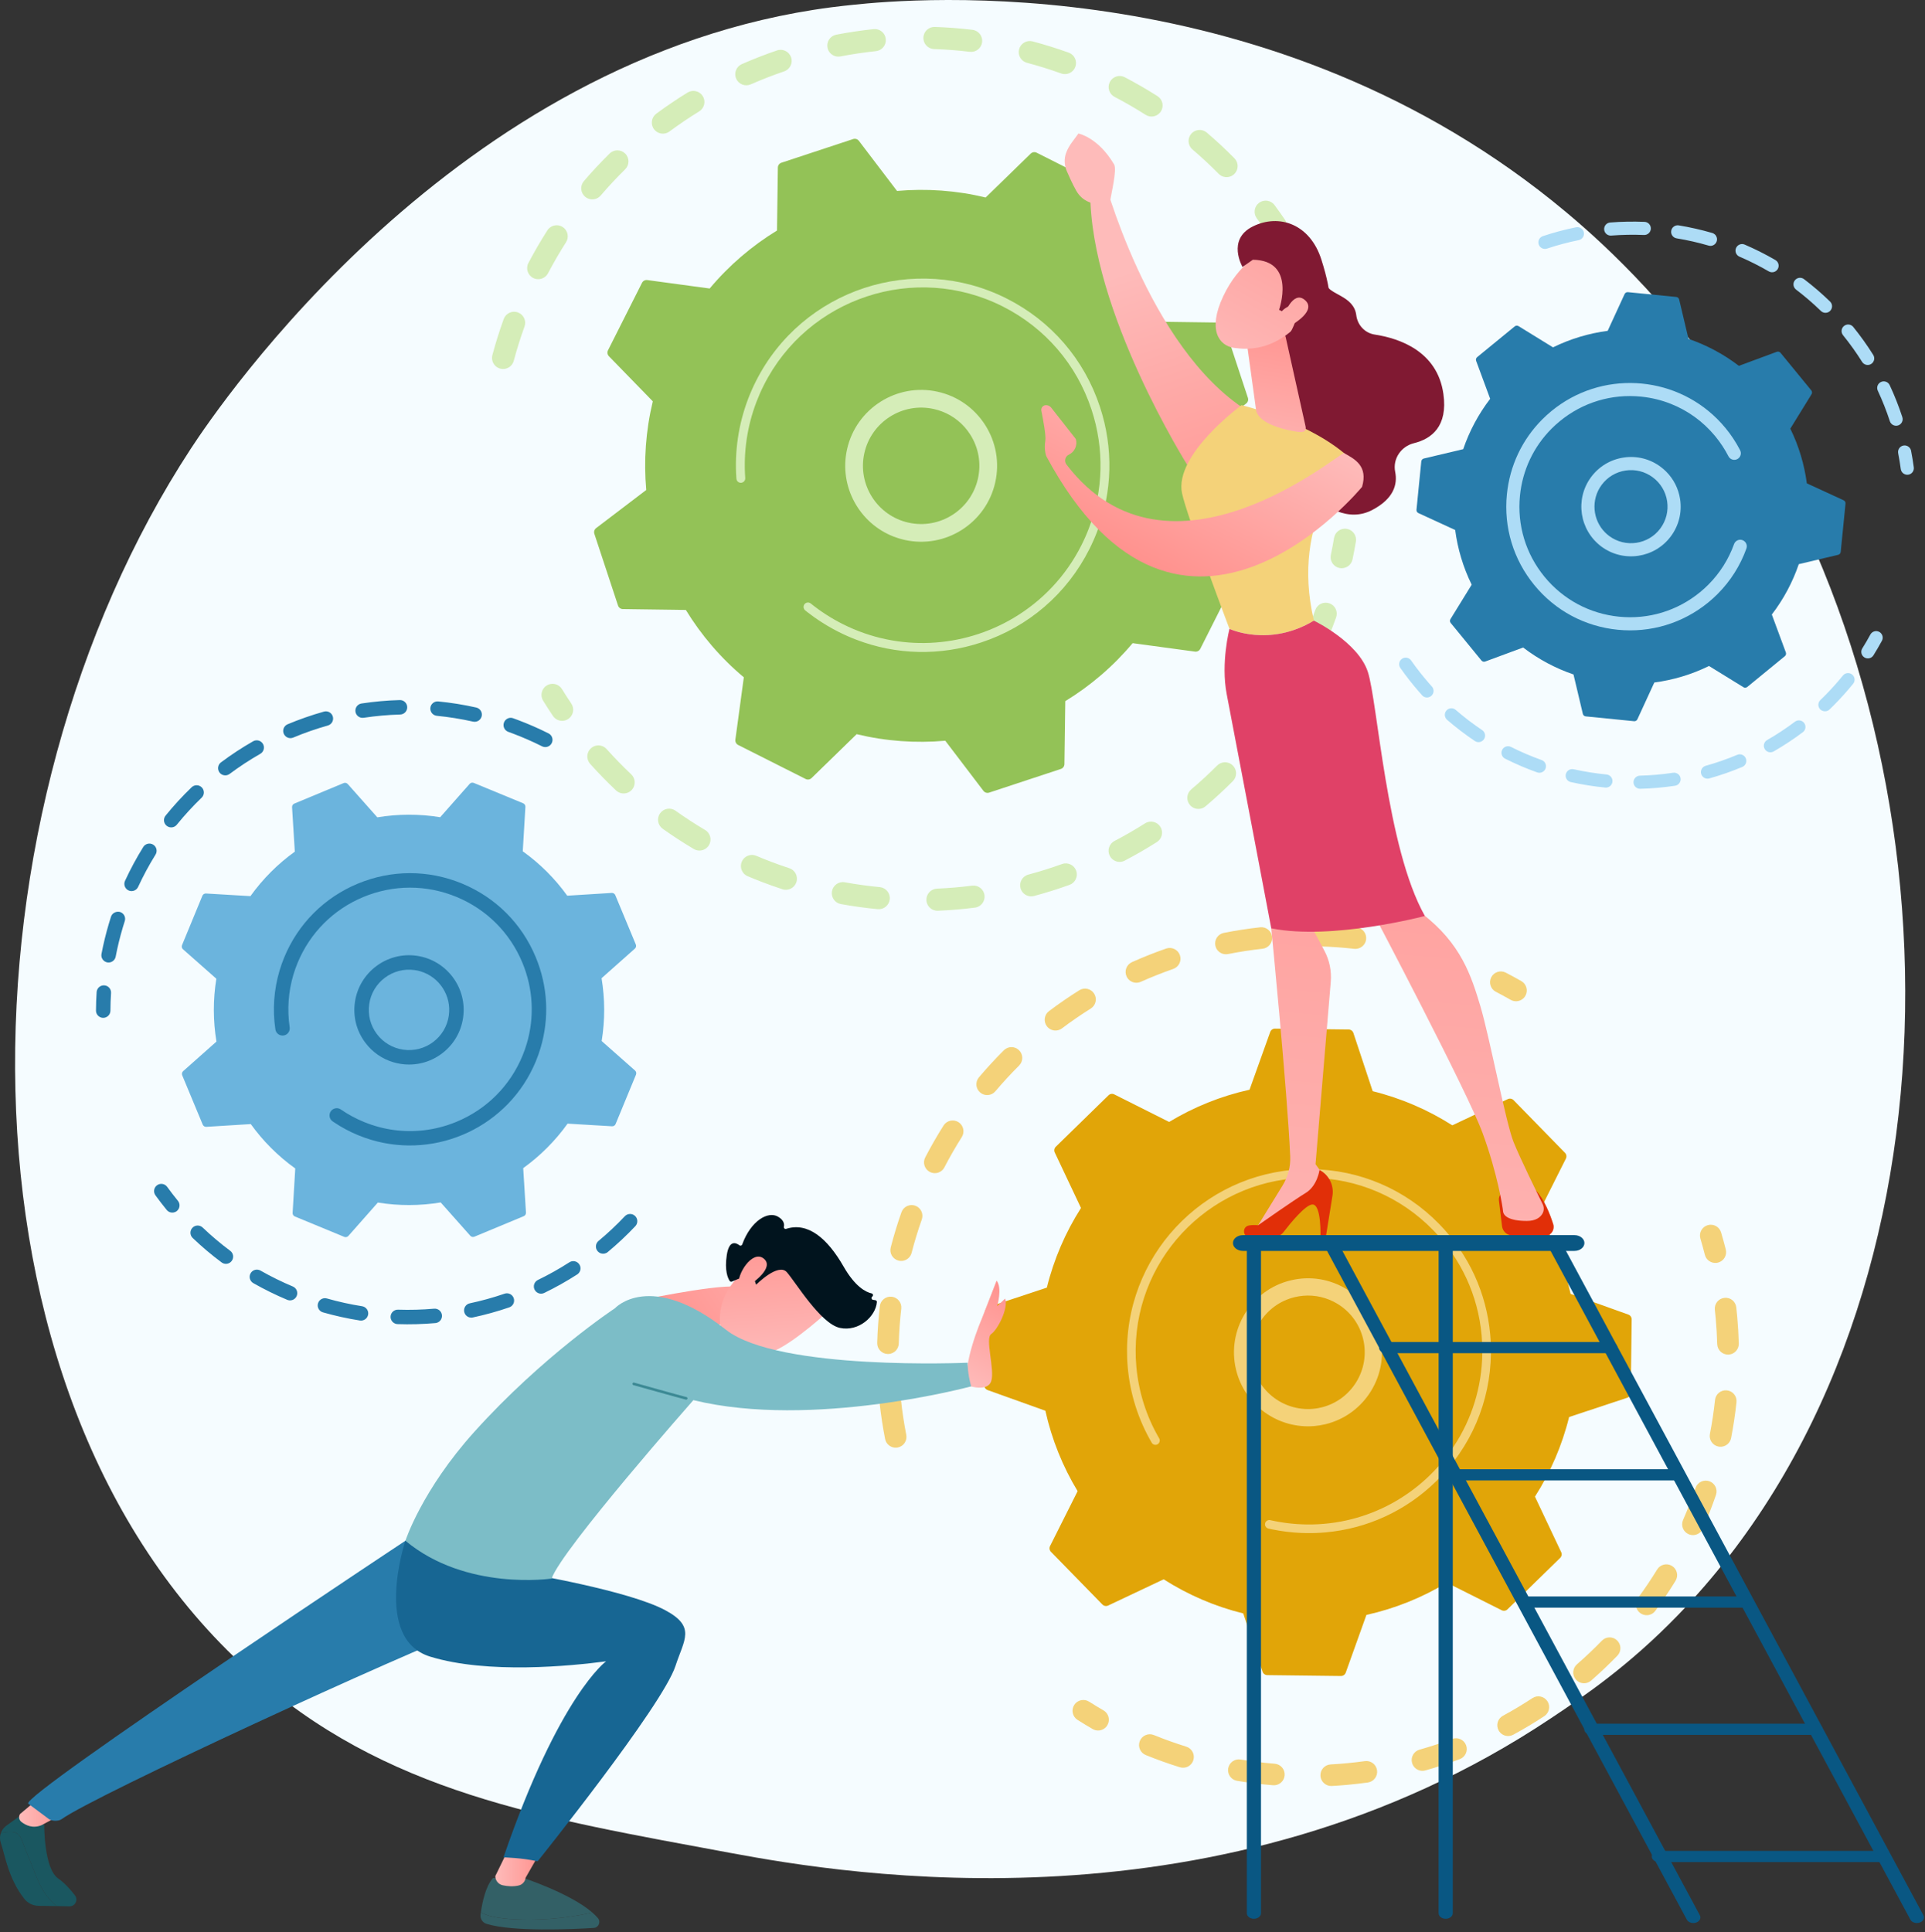 <svg width="278" height="279" viewBox="0 0 278 279" fill="none" xmlns="http://www.w3.org/2000/svg">
<rect x="0" y="0" width="278" height="279" fill="#333333" stroke="none"/>
<path d="M242.304 233.26C235.199 240.583 228.842 244.889 223.975 248.139C176.503 279.836 122.238 270.7 105.461 267.578C78.393 262.54 55.544 258.986 35.912 241.25C-8.697 200.948 -6.528 116.873 27.559 64.793C31.601 58.618 65.637 8.168 120.019 1.058C121.35 0.884 122.342 0.786 123.211 0.693C131.623 -0.198 183.756 -4.899 226.265 30.716C232.351 35.814 242.143 45.009 251.224 59.033C284.426 110.312 284.531 189.733 242.304 233.26Z" fill="#F5FCFF"/>
<path d="M72.078 53.182C71.324 52.893 70.894 52.074 71.108 51.277C71.574 49.533 72.124 47.783 72.741 46.076C73.041 45.245 73.957 44.815 74.788 45.115C74.798 45.119 74.808 45.123 74.817 45.126C75.628 45.437 76.044 46.341 75.747 47.162C75.161 48.784 74.638 50.446 74.196 52.103C73.968 52.956 73.091 53.462 72.238 53.234C72.183 53.219 72.13 53.202 72.078 53.182ZM77.157 40.214C77.098 40.192 77.041 40.165 76.984 40.136C76.203 39.726 75.901 38.758 76.312 37.977C77.156 36.372 78.077 34.787 79.048 33.266C79.523 32.522 80.508 32.305 81.256 32.779C82 33.255 82.217 34.243 81.743 34.987C80.819 36.433 79.945 37.938 79.143 39.464C78.761 40.189 77.903 40.5 77.157 40.214ZM84.965 28.687C84.799 28.624 84.641 28.531 84.497 28.409C83.826 27.835 83.749 26.826 84.323 26.155C85.5 24.78 86.751 23.439 88.043 22.17C88.673 21.551 89.685 21.561 90.304 22.19C90.923 22.82 90.914 23.832 90.284 24.451C89.058 25.656 87.87 26.929 86.751 28.235C86.299 28.762 85.578 28.922 84.965 28.687ZM95.156 19.195C94.882 19.089 94.633 18.907 94.445 18.653C93.919 17.944 94.07 16.943 94.778 16.417C96.234 15.341 97.754 14.313 99.295 13.364C100.046 12.902 101.031 13.136 101.494 13.888C101.957 14.639 101.722 15.624 100.971 16.087C99.507 16.988 98.063 17.963 96.68 18.988C96.225 19.324 95.649 19.384 95.156 19.195ZM107.208 12.213C106.823 12.066 106.495 11.77 106.317 11.362C105.961 10.553 106.33 9.611 107.139 9.256C108.793 8.531 110.502 7.865 112.217 7.28C113.052 6.994 113.961 7.44 114.246 8.276C114.531 9.112 114.085 10.02 113.249 10.305C111.618 10.861 109.994 11.493 108.421 12.183C108.021 12.359 107.588 12.358 107.208 12.213ZM120.503 8.071C120.005 7.88 119.613 7.443 119.504 6.881C119.337 6.014 119.904 5.176 120.771 5.008C122.547 4.666 124.362 4.395 126.162 4.205C127.041 4.112 127.827 4.748 127.919 5.627C128.012 6.505 127.376 7.292 126.498 7.384C124.788 7.566 123.065 7.822 121.376 8.148C121.073 8.206 120.773 8.174 120.503 8.071ZM176.565 25.476C176.358 25.396 176.165 25.273 176 25.106C174.793 23.883 173.519 22.696 172.208 21.579C171.536 21.006 171.457 19.997 172.029 19.326C172.602 18.654 173.61 18.574 174.283 19.147C175.662 20.323 177.006 21.573 178.276 22.861C178.896 23.49 178.889 24.502 178.261 25.122C177.8 25.576 177.133 25.693 176.565 25.476ZM134.378 6.979C133.759 6.743 133.329 6.132 133.353 5.432C133.383 4.549 134.122 3.859 135.005 3.889C136.813 3.949 138.641 4.091 140.437 4.306C141.313 4.416 141.939 5.208 141.833 6.085C141.728 6.962 140.932 7.586 140.055 7.481C138.349 7.275 136.614 7.142 134.896 7.084C134.713 7.077 134.539 7.041 134.378 6.979ZM165.732 16.726C165.633 16.688 165.537 16.64 165.444 16.581C163.994 15.659 162.485 14.787 160.959 13.989C160.177 13.58 159.874 12.614 160.283 11.832C160.692 11.05 161.66 10.743 162.441 11.156C164.046 11.996 165.634 12.914 167.16 13.884C167.905 14.357 168.124 15.346 167.65 16.091C167.236 16.743 166.427 16.991 165.732 16.726ZM148.148 9.014C147.394 8.726 146.964 7.909 147.176 7.113C147.403 6.259 148.278 5.751 149.132 5.977C150.879 6.441 152.63 6.987 154.334 7.6C154.345 7.603 154.356 7.608 154.366 7.612C155.176 7.923 155.592 8.825 155.298 9.645C154.999 10.476 154.084 10.908 153.253 10.609C151.633 10.027 149.97 9.509 148.31 9.068C148.255 9.052 148.2 9.034 148.148 9.014Z" fill="#D5EDB8"/>
<path d="M183.69 34.149C183.397 34.036 183.132 33.836 182.942 33.556C182.478 32.874 181.993 32.191 181.499 31.524C180.974 30.816 181.122 29.814 181.831 29.288C182.541 28.762 183.543 28.91 184.067 29.621C184.587 30.321 185.097 31.04 185.585 31.757C186.082 32.487 185.892 33.482 185.162 33.979C184.713 34.285 184.163 34.33 183.69 34.149Z" fill="#D5EDB8"/>
<path d="M193.187 81.952C192.466 81.677 192.032 80.91 192.195 80.131C192.365 79.325 192.521 78.501 192.657 77.683C192.803 76.812 193.627 76.224 194.497 76.371C195.372 76.517 195.956 77.341 195.81 78.212C195.665 79.072 195.502 79.94 195.324 80.789C195.143 81.653 194.295 82.206 193.431 82.025C193.347 82.007 193.264 81.982 193.187 81.952Z" fill="#D5EDB8"/>
<path d="M110.028 127.361C109.342 127.098 108.656 126.821 107.973 126.534C107.16 126.19 106.779 125.252 107.122 124.439C107.466 123.626 108.409 123.244 109.217 123.588C110.793 124.254 112.393 124.854 113.99 125.377C114.829 125.654 115.286 126.556 115.011 127.395C114.735 128.234 113.833 128.691 112.994 128.416C112.006 128.091 111.007 127.736 110.028 127.361ZM100.441 122.726C100.357 122.694 100.276 122.655 100.196 122.608C98.662 121.698 97.149 120.713 95.7 119.681C94.982 119.169 94.813 118.171 95.326 117.452C95.838 116.733 96.84 116.564 97.556 117.078C98.932 118.058 100.369 118.994 101.827 119.858C102.586 120.308 102.837 121.289 102.387 122.049C101.982 122.728 101.154 123 100.441 122.726ZM121.15 130.475C120.446 130.206 120.011 129.466 120.151 128.698C120.309 127.829 121.141 127.253 122.01 127.411C123.672 127.714 125.368 127.949 127.055 128.109C127.934 128.195 128.579 128.974 128.495 129.853C128.41 130.731 127.63 131.376 126.752 131.293C124.976 131.123 123.188 130.876 121.438 130.557C121.337 130.538 121.241 130.51 121.15 130.475ZM89.491 114.48C89.302 114.407 89.123 114.296 88.967 114.149C87.671 112.926 86.412 111.632 85.225 110.305C84.637 109.647 84.693 108.637 85.352 108.048C86.01 107.459 87.019 107.515 87.609 108.174C88.736 109.435 89.931 110.663 91.162 111.825C91.804 112.431 91.833 113.443 91.227 114.085C90.768 114.568 90.079 114.704 89.491 114.48ZM134.813 131.418C134.236 131.197 133.815 130.649 133.787 129.992C133.75 129.11 134.435 128.365 135.318 128.327C137.004 128.256 138.711 128.112 140.392 127.899C141.268 127.788 142.068 128.408 142.179 129.284C142.29 130.16 141.671 130.96 140.795 131.071C139.026 131.295 137.228 131.447 135.452 131.521C135.227 131.53 135.011 131.494 134.813 131.418ZM148.353 129.339C147.891 129.162 147.518 128.775 147.38 128.26C147.151 127.407 147.656 126.531 148.509 126.302C150.144 125.862 151.78 125.35 153.371 124.776C154.201 124.476 155.117 124.907 155.417 125.738C155.716 126.569 155.285 127.484 154.454 127.784C152.78 128.387 151.059 128.927 149.338 129.389C149 129.48 148.658 129.455 148.353 129.339ZM161.118 124.357C160.766 124.223 160.462 123.965 160.274 123.605C159.865 122.823 160.167 121.857 160.95 121.448C162.451 120.662 163.936 119.806 165.363 118.9C166.108 118.427 167.096 118.647 167.569 119.394C168.042 120.139 167.821 121.126 167.076 121.6C165.574 122.552 164.011 123.455 162.431 124.281C162.008 124.503 161.532 124.517 161.118 124.357ZM172.491 116.712C172.248 116.618 172.025 116.465 171.844 116.252C171.274 115.578 171.358 114.57 172.032 114C173.325 112.906 174.586 111.745 175.78 110.548C176.403 109.923 177.417 109.922 178.041 110.544C178.666 111.167 178.668 112.18 178.044 112.805C176.787 114.066 175.46 115.289 174.098 116.441C173.637 116.83 173.019 116.914 172.491 116.712ZM181.913 106.752C181.777 106.7 181.645 106.627 181.522 106.534C180.818 106.003 180.677 105 181.209 104.296C182.226 102.948 183.199 101.538 184.102 100.105C184.572 99.357 185.561 99.135 186.306 99.604C187.053 100.075 187.277 101.062 186.806 101.809C185.857 103.318 184.832 104.803 183.761 106.222C183.321 106.803 182.561 107 181.913 106.752ZM188.911 94.974C188.88 94.962 188.85 94.949 188.82 94.935C188.016 94.57 187.661 93.621 188.026 92.818C188.542 91.684 189.029 90.52 189.474 89.359C189.636 88.939 189.792 88.517 189.942 88.095C190.241 87.264 191.155 86.832 191.986 87.13C192.833 87.416 193.249 88.343 192.951 89.174C192.792 89.618 192.628 90.061 192.459 90.504C191.991 91.726 191.479 92.95 190.935 94.143C190.585 94.915 189.694 95.273 188.911 94.974Z" fill="#D5EDB8"/>
<path d="M80.607 103.991C80.31 103.877 80.044 103.674 79.853 103.391C79.37 102.672 78.893 101.931 78.435 101.185C77.972 100.433 78.208 99.449 78.96 98.986C79.712 98.525 80.696 98.758 81.159 99.511C81.594 100.218 82.048 100.923 82.505 101.604C82.998 102.336 82.804 103.33 82.072 103.823C81.623 104.127 81.075 104.171 80.607 103.991Z" fill="#D5EDB8"/>
<path d="M89.254 87.448C89.354 87.751 89.635 87.957 89.954 87.962L99.046 88.085C101.261 91.709 104.069 95.006 107.42 97.811L106.199 106.816C106.157 107.131 106.319 107.44 106.603 107.583L116.344 112.492C116.628 112.636 116.973 112.583 117.202 112.361L123.714 106.023C127.962 107.048 132.282 107.344 136.512 106.969L142.02 114.205C142.213 114.459 142.545 114.562 142.847 114.462L153.206 111.045C153.508 110.946 153.714 110.664 153.719 110.346L153.843 101.253C157.466 99.039 160.763 96.23 163.568 92.879L172.573 94.1C172.889 94.143 173.197 93.981 173.341 93.696L178.25 83.956C178.393 83.671 178.34 83.327 178.117 83.099L171.779 76.587C172.804 72.338 173.101 68.018 172.726 63.788L179.961 58.28C180.215 58.087 180.318 57.755 180.218 57.452L176.802 47.094C176.702 46.791 176.421 46.585 176.102 46.58L167.01 46.458C164.795 42.834 161.987 39.538 158.635 36.732L159.856 27.727C159.899 27.412 159.737 27.103 159.452 26.96L149.712 22.051C149.427 21.907 149.083 21.96 148.854 22.182L142.342 28.52C138.094 27.495 133.774 27.199 129.543 27.574L124.036 20.338C123.843 20.084 123.511 19.981 123.207 20.081L112.849 23.498C112.546 23.597 112.34 23.879 112.335 24.197L112.212 33.29C108.589 35.504 105.292 38.313 102.487 41.664L93.481 40.443C93.166 40.4 92.858 40.562 92.714 40.847L87.805 50.587C87.662 50.872 87.715 51.216 87.937 51.445L94.275 57.958C93.25 62.206 92.953 66.526 93.328 70.756L86.093 76.263C85.839 76.456 85.735 76.789 85.836 77.092L89.254 87.448Z" fill="#93C257"/>
<path d="M129.099 77.507C124.108 75.594 121.13 70.251 122.328 64.883C123.646 58.981 129.517 55.254 135.417 56.57C138.276 57.207 140.714 58.921 142.285 61.393C143.855 63.865 144.368 66.8 143.73 69.658C142.412 75.56 136.541 79.287 130.64 77.971C130.109 77.852 129.594 77.697 129.099 77.507ZM136.054 59.426C135.669 59.279 135.271 59.159 134.86 59.066C130.336 58.056 125.834 60.916 124.825 65.439C123.815 69.963 126.673 74.466 131.198 75.475C135.722 76.485 140.224 73.625 141.233 69.102C141.722 66.91 141.328 64.66 140.124 62.764C139.147 61.224 137.728 60.068 136.054 59.426Z" fill="#D5EDB8"/>
<path d="M123.642 92.374C122.786 92.046 121.94 91.673 121.109 91.254C120.847 91.123 120.587 90.986 120.331 90.846C119.063 90.154 117.852 89.364 116.715 88.486C116.699 88.474 116.684 88.462 116.668 88.45C116.625 88.416 116.581 88.381 116.537 88.346C116.451 88.279 116.368 88.212 116.283 88.144C116.062 87.966 115.991 87.671 116.087 87.419C116.111 87.358 116.144 87.299 116.188 87.246C116.41 86.971 116.812 86.929 117.086 87.15C118.5 88.291 120.047 89.289 121.683 90.113C129.808 94.21 139.101 93.566 146.396 89.227C150.454 86.815 153.895 83.258 156.173 78.739C156.573 77.947 156.929 77.14 157.241 76.322C159.349 70.82 159.498 64.81 157.628 59.139C155.48 52.625 150.924 47.336 144.799 44.249C132.149 37.875 116.682 42.979 110.309 55.623C109.916 56.402 109.564 57.199 109.255 58.009C107.91 61.519 107.349 65.284 107.625 69.037C107.631 69.133 107.617 69.227 107.584 69.312C107.498 69.536 107.289 69.702 107.033 69.721C106.681 69.746 106.375 69.483 106.349 69.13C106.06 65.191 106.649 61.237 108.06 57.553C108.386 56.704 108.755 55.867 109.168 55.049C115.859 41.774 132.105 36.42 145.376 43.108C151.807 46.349 156.589 51.9 158.844 58.74C160.808 64.694 160.651 71.003 158.438 76.779C158.11 77.638 157.735 78.484 157.316 79.315C154.075 85.746 148.523 90.529 141.684 92.784C135.73 94.747 129.419 94.589 123.642 92.374Z" fill="#D5EDB8"/>
<path d="M271.614 91.415C271.904 91.705 271.983 92.162 271.777 92.54C271.393 93.247 270.981 93.953 270.555 94.636C270.277 95.08 269.693 95.216 269.248 94.939C268.802 94.663 268.669 94.076 268.946 93.632C269.353 92.981 269.744 92.309 270.111 91.634C270.361 91.174 270.937 91.004 271.398 91.254C271.478 91.298 271.551 91.353 271.614 91.415Z" fill="#ADDCF6"/>
<path d="M267.555 97.478C267.895 97.817 267.93 98.365 267.621 98.746C266.748 99.823 265.808 100.866 264.831 101.848C264.625 102.055 264.416 102.26 264.205 102.463C263.827 102.826 263.221 102.781 262.864 102.438C262.5 102.061 262.512 101.46 262.888 101.097C263.09 100.902 263.29 100.707 263.487 100.509C264.42 99.572 265.316 98.577 266.149 97.551C266.48 97.144 267.077 97.082 267.484 97.412C267.508 97.434 267.532 97.455 267.555 97.478ZM260.458 104.305C260.49 104.337 260.521 104.371 260.548 104.408C260.862 104.827 260.778 105.422 260.359 105.736C259.015 106.746 257.597 107.681 256.144 108.516C255.69 108.776 255.109 108.617 254.85 108.165C254.589 107.711 254.745 107.131 255.2 106.871C256.586 106.075 257.939 105.183 259.219 104.22C259.602 103.933 260.13 103.978 260.458 104.305ZM251.918 109.207C252.004 109.292 252.073 109.395 252.123 109.513C252.326 109.995 252.097 110.552 251.614 110.754C250.067 111.402 248.461 111.961 246.844 112.413C246.338 112.554 245.817 112.26 245.675 111.755C245.534 111.25 245.829 110.727 246.333 110.587C247.877 110.155 249.406 109.623 250.883 109.004C251.247 108.852 251.654 108.945 251.918 109.207ZM242.434 111.86C242.574 111.999 242.67 112.182 242.702 112.391C242.78 112.908 242.422 113.392 241.905 113.47C240.242 113.719 238.55 113.868 236.874 113.91C236.351 113.923 235.916 113.508 235.902 112.987C235.888 112.463 236.302 112.029 236.826 112.015C238.423 111.974 240.037 111.833 241.622 111.594C241.932 111.548 242.228 111.656 242.434 111.86ZM232.589 112.117C232.783 112.31 232.893 112.587 232.864 112.881C232.813 113.403 232.349 113.784 231.828 113.733C230.157 113.571 228.48 113.304 226.844 112.939C226.332 112.826 226.01 112.319 226.125 111.808C226.239 111.296 226.746 110.974 227.256 111.088C228.818 111.435 230.417 111.69 232.012 111.844C232.239 111.867 232.44 111.968 232.589 112.117ZM222.982 109.977C223.234 110.227 223.333 110.61 223.206 110.968C223.031 111.46 222.488 111.718 221.995 111.543C220.414 110.98 218.852 110.312 217.356 109.558C216.887 109.32 216.7 108.752 216.935 108.284C217.17 107.816 217.741 107.628 218.209 107.863C219.636 108.581 221.123 109.218 222.631 109.756C222.768 109.803 222.887 109.881 222.982 109.977ZM214.192 105.553C214.507 105.867 214.566 106.369 214.311 106.752C214.019 107.187 213.43 107.304 212.994 107.012C211.604 106.081 210.254 105.05 208.982 103.948C208.59 103.598 208.543 103.005 208.886 102.61C209.228 102.213 209.827 102.171 210.224 102.513C211.437 103.565 212.724 104.548 214.05 105.436C214.103 105.472 214.15 105.51 214.192 105.553ZM203.676 95.246C203.715 95.284 203.751 95.327 203.784 95.374C204.578 96.506 205.448 97.615 206.369 98.669C206.508 98.829 206.646 98.985 206.786 99.138C207.138 99.528 207.108 100.127 206.719 100.478C206.33 100.83 205.717 100.808 205.379 100.411C205.231 100.246 205.084 100.082 204.938 99.913C203.976 98.811 203.063 97.649 202.232 96.462C201.931 96.033 202.034 95.442 202.463 95.141C202.846 94.874 203.357 94.927 203.676 95.246Z" fill="#ADDCF6"/>
<path d="M264.298 43.555C264.666 43.92 264.671 44.514 264.309 44.887C263.945 45.263 263.344 45.273 262.969 44.907C261.837 43.809 260.629 42.77 259.378 41.82C258.966 41.502 258.879 40.909 259.196 40.491C259.514 40.074 260.108 39.992 260.526 40.309C261.837 41.306 263.104 42.395 264.29 43.546C264.291 43.548 264.295 43.552 264.298 43.555ZM267.57 47.137C267.594 47.161 267.617 47.187 267.639 47.214C268.678 48.498 269.649 49.857 270.526 51.255C270.804 51.699 270.67 52.284 270.226 52.562C269.783 52.842 269.196 52.703 268.919 52.263C268.082 50.929 267.155 49.632 266.164 48.407C265.835 48 265.898 47.403 266.305 47.074C266.686 46.765 267.231 46.8 267.57 47.137ZM256.584 37.7C256.882 37.996 256.955 38.467 256.734 38.848C256.472 39.3 255.891 39.454 255.439 39.191C254.074 38.399 252.65 37.683 251.206 37.064C250.725 36.855 250.502 36.299 250.71 35.818C250.916 35.337 251.474 35.113 251.956 35.32C253.469 35.97 254.962 36.72 256.392 37.551C256.464 37.594 256.528 37.644 256.584 37.7ZM272.712 55.349C272.789 55.425 272.854 55.516 272.902 55.619C273.603 57.116 274.217 58.67 274.728 60.24C274.891 60.738 274.619 61.273 274.12 61.437C273.624 61.598 273.088 61.326 272.925 60.829C272.438 59.332 271.852 57.85 271.184 56.423C270.962 55.948 271.167 55.384 271.642 55.162C272.013 54.989 272.439 55.076 272.712 55.349ZM247.685 33.884C247.923 34.121 248.028 34.477 247.927 34.822C247.781 35.325 247.254 35.614 246.751 35.467C245.24 35.026 243.687 34.673 242.133 34.419C241.615 34.335 241.265 33.846 241.35 33.33C241.435 32.813 241.924 32.462 242.44 32.548C244.069 32.815 245.698 33.184 247.282 33.646C247.44 33.692 247.576 33.776 247.685 33.884ZM238.13 32.314C238.312 32.495 238.42 32.75 238.409 33.025C238.387 33.549 237.945 33.956 237.422 33.934C235.845 33.868 234.251 33.897 232.685 34.02C232.162 34.061 231.705 33.671 231.665 33.15C231.624 32.627 232.013 32.172 232.535 32.131C234.178 32.001 235.849 31.97 237.501 32.039C237.747 32.049 237.968 32.153 238.13 32.314ZM228.472 33.078C228.601 33.205 228.693 33.371 228.732 33.561C228.837 34.074 228.504 34.575 227.991 34.678C226.444 34.991 224.905 35.402 223.413 35.899C222.916 36.063 222.379 35.796 222.214 35.299C222.049 34.803 222.316 34.265 222.814 34.099C224.377 33.579 225.993 33.147 227.614 32.818C227.938 32.755 228.255 32.862 228.472 33.078Z" fill="#ADDCF6"/>
<path d="M275.728 64.603C275.858 64.733 275.951 64.9 275.989 65.093C276.144 65.89 276.277 66.694 276.383 67.485C276.453 68.004 276.089 68.482 275.569 68.552C275.051 68.62 274.573 68.256 274.502 67.738C274.402 66.984 274.274 66.215 274.127 65.455C274.027 64.941 274.363 64.443 274.876 64.342C275.198 64.282 275.512 64.388 275.728 64.603Z" fill="#ADDCF6"/>
<path d="M266.521 72.727C266.541 72.522 266.431 72.328 266.245 72.243L260.935 69.8C260.578 67.094 259.787 64.425 258.55 61.903L261.615 56.931C261.723 56.756 261.708 56.532 261.578 56.374L257.136 50.951C257.006 50.792 256.79 50.734 256.598 50.804L251.12 52.831C248.89 51.121 246.429 49.82 243.847 48.938L242.498 43.25C242.45 43.051 242.282 42.904 242.078 42.883L235.101 42.19C234.897 42.17 234.703 42.281 234.617 42.467L232.174 47.777C229.468 48.133 226.799 48.925 224.277 50.162L219.304 47.097C219.13 46.989 218.906 47.004 218.748 47.133L213.324 51.576C213.166 51.705 213.107 51.922 213.178 52.114L215.204 57.592C213.494 59.822 212.194 62.282 211.311 64.865L205.624 66.214C205.425 66.262 205.277 66.43 205.256 66.634L204.563 73.611C204.543 73.815 204.654 74.009 204.839 74.095L210.15 76.538C210.506 79.244 211.297 81.913 212.534 84.434L209.469 89.407C209.361 89.581 209.376 89.805 209.506 89.963L213.948 95.387C214.077 95.545 214.294 95.604 214.486 95.533L219.965 93.507C222.194 95.217 224.655 96.517 227.237 97.4L228.587 103.087C228.633 103.286 228.802 103.435 229.006 103.454L235.983 104.148C236.187 104.168 236.381 104.058 236.467 103.87L238.91 98.56C241.616 98.204 244.285 97.413 246.807 96.176L251.779 99.241C251.953 99.349 252.177 99.334 252.336 99.203L257.759 94.761C257.917 94.63 257.976 94.415 257.905 94.222L255.879 88.744C257.589 86.515 258.89 84.055 259.772 81.472L265.46 80.122C265.659 80.075 265.806 79.906 265.827 79.702L266.521 72.727Z" fill="#287CAB"/>
<path d="M240.616 68.097C241.7 69.177 242.407 70.57 242.637 72.111C242.919 74.005 242.448 75.898 241.307 77.438C238.955 80.616 234.454 81.289 231.273 78.935C228.094 76.573 227.422 72.08 229.775 68.9C230.916 67.36 232.588 66.356 234.482 66.073C236.378 65.789 238.27 66.262 239.81 67.403C240.098 67.616 240.368 67.848 240.616 68.097ZM231.814 76.905C231.996 77.085 232.191 77.254 232.402 77.411C234.741 79.141 238.051 78.647 239.783 76.308C240.62 75.175 240.969 73.783 240.761 72.39C240.553 70.996 239.813 69.767 238.681 68.927C237.548 68.088 236.156 67.741 234.762 67.949C233.368 68.157 232.138 68.896 231.299 70.029C229.726 72.156 229.992 75.09 231.814 76.905Z" fill="#ADDCF6"/>
<path d="M247.994 60.5C248.419 60.924 248.826 61.372 249.215 61.846C249.986 62.786 250.662 63.806 251.225 64.88C251.25 64.928 251.275 64.976 251.3 65.025C251.493 65.4 251.411 65.843 251.128 66.127C251.06 66.195 250.979 66.255 250.889 66.302C250.423 66.541 249.853 66.355 249.613 65.891C249.096 64.883 248.468 63.927 247.748 63.048C247.708 62.999 247.668 62.951 247.629 62.903C245.904 60.839 243.73 59.282 241.293 58.319C239.971 57.795 238.569 57.448 237.119 57.291C237.107 57.29 237.095 57.288 237.084 57.287C237.047 57.283 237.012 57.279 236.976 57.276C232.731 56.854 228.576 58.11 225.277 60.813C224.85 61.162 224.444 61.531 224.06 61.916C221.474 64.513 219.873 67.89 219.505 71.586C219.083 75.83 220.34 79.985 223.043 83.284C225.745 86.581 229.572 88.633 233.816 89.056C238.06 89.478 242.216 88.222 245.515 85.519C245.935 85.176 246.336 84.811 246.716 84.429C248.366 82.773 249.634 80.775 250.424 78.573C250.473 78.438 250.548 78.319 250.645 78.224C250.896 77.972 251.28 77.871 251.637 78C252.13 78.178 252.386 78.719 252.209 79.213C251.326 81.677 249.906 83.913 248.061 85.766C247.636 86.194 247.187 86.601 246.717 86.986C243.025 90.01 238.377 91.415 233.627 90.944C228.879 90.471 224.597 88.182 221.574 84.486C218.55 80.794 217.144 76.147 217.617 71.397C218.028 67.263 219.819 63.484 222.712 60.579C223.142 60.148 223.596 59.735 224.074 59.344C231.22 53.491 241.584 54.114 247.994 60.5Z" fill="#ADDCF6"/>
<path d="M14.607 146.942C14.174 146.813 13.86 146.412 13.862 145.937C13.866 145.051 13.897 144.154 13.955 143.269C13.992 142.694 14.488 142.259 15.063 142.296C15.64 142.331 16.075 142.83 16.037 143.404C15.982 144.247 15.952 145.103 15.948 145.949C15.946 146.525 15.476 146.99 14.899 146.988C14.799 146.986 14.7 146.97 14.607 146.942Z" fill="#287CAB"/>
<path d="M15.382 138.953C14.875 138.802 14.555 138.288 14.656 137.758C14.942 136.259 15.309 134.759 15.745 133.299C15.837 132.991 15.933 132.684 16.032 132.376C16.209 131.827 16.82 131.555 17.345 131.702C17.894 131.879 18.195 132.466 18.019 133.014C17.924 133.308 17.833 133.602 17.745 133.896C17.329 135.289 16.979 136.72 16.706 138.149C16.598 138.715 16.052 139.086 15.486 138.979C15.451 138.972 15.416 138.963 15.382 138.953ZM18.703 128.64C18.655 128.627 18.608 128.609 18.562 128.588C18.039 128.345 17.811 127.725 18.053 127.202C18.829 125.523 19.716 123.878 20.689 122.313C20.994 121.824 21.638 121.676 22.126 121.978C22.616 122.283 22.766 122.925 22.461 123.415C21.533 124.909 20.687 126.477 19.947 128.078C19.727 128.555 19.192 128.787 18.703 128.64ZM24.426 119.44C24.299 119.403 24.177 119.34 24.067 119.251C23.62 118.889 23.551 118.231 23.914 117.783C25.077 116.349 26.341 114.971 27.674 113.69C28.09 113.29 28.749 113.303 29.15 113.719C29.549 114.134 29.536 114.795 29.121 115.194C27.85 116.416 26.644 117.729 25.536 119.097C25.262 119.436 24.819 119.558 24.426 119.44ZM32.236 111.929C32.029 111.867 31.84 111.741 31.699 111.555C31.354 111.093 31.448 110.438 31.91 110.094C33.392 108.986 34.954 107.96 36.556 107.046C37.056 106.76 37.693 106.936 37.979 107.435C38.264 107.936 38.091 108.572 37.59 108.859C36.063 109.73 34.572 110.709 33.16 111.765C32.885 111.971 32.541 112.021 32.236 111.929ZM41.643 106.553C41.354 106.467 41.104 106.256 40.978 105.956C40.755 105.425 41.006 104.814 41.537 104.591C43.241 103.878 45.005 103.263 46.781 102.764C47.336 102.607 47.912 102.931 48.067 103.485C48.224 104.041 47.9 104.617 47.346 104.772C45.652 105.249 43.969 105.835 42.343 106.516C42.112 106.612 41.866 106.62 41.643 106.553ZM52.068 103.623C51.694 103.511 51.397 103.192 51.334 102.779C51.248 102.21 51.64 101.678 52.209 101.591C54.035 101.313 55.896 101.147 57.739 101.098C58.317 101.084 58.795 101.538 58.81 102.114C58.826 102.69 58.371 103.17 57.795 103.185C56.037 103.232 54.264 103.39 52.523 103.654C52.365 103.679 52.211 103.665 52.068 103.623ZM62.89 103.331C62.421 103.191 62.102 102.735 62.151 102.23C62.206 101.657 62.717 101.237 63.291 101.293C65.123 101.471 66.968 101.768 68.775 102.173C69.337 102.308 69.692 102.858 69.564 103.42C69.438 103.982 68.881 104.335 68.319 104.21C66.595 103.823 64.835 103.54 63.088 103.37C63.02 103.364 62.954 103.35 62.89 103.331ZM78.451 107.843C78.393 107.826 78.336 107.803 78.28 107.775C76.921 107.092 75.5 106.471 74.058 105.928C73.84 105.845 73.625 105.766 73.409 105.69C72.865 105.495 72.583 104.899 72.776 104.356C72.969 103.812 73.575 103.514 74.109 103.723C74.339 103.806 74.568 103.889 74.796 103.976C76.302 104.542 77.792 105.193 79.217 105.91C79.733 106.169 79.94 106.796 79.68 107.312C79.45 107.77 78.927 107.985 78.451 107.843Z" fill="#287CAB"/>
<path d="M46.626 189.515C46.081 189.352 45.765 188.78 45.921 188.23C46.079 187.675 46.657 187.354 47.21 187.512C48.879 187.988 50.591 188.365 52.298 188.634C52.864 188.728 53.257 189.258 53.167 189.827C53.078 190.397 52.543 190.785 51.974 190.696C50.184 190.413 48.388 190.018 46.64 189.519C46.635 189.518 46.63 189.516 46.626 189.515ZM41.589 187.747C41.553 187.736 41.517 187.723 41.482 187.709C39.807 187.007 38.157 186.195 36.58 185.297C36.08 185.011 35.904 184.375 36.19 183.874C36.474 183.372 37.114 183.2 37.613 183.482C39.119 184.339 40.693 185.114 42.291 185.785C42.822 186.007 43.072 186.618 42.849 187.15C42.639 187.647 42.092 187.898 41.589 187.747ZM57.151 191.171C56.708 191.039 56.391 190.621 56.407 190.136C56.426 189.561 56.909 189.11 57.485 189.129C59.221 189.186 60.973 189.139 62.696 188.987C63.271 188.939 63.776 189.361 63.826 189.935C63.877 190.508 63.452 191.016 62.878 191.067C61.072 191.226 59.234 191.276 57.415 191.215C57.323 191.211 57.234 191.196 57.151 191.171ZM32.327 182.468C32.213 182.434 32.103 182.38 32.002 182.305C30.544 181.219 29.138 180.033 27.826 178.777C27.409 178.379 27.394 177.718 27.792 177.301C28.189 176.886 28.85 176.871 29.267 177.267C30.52 178.463 31.859 179.595 33.249 180.63C33.711 180.974 33.807 181.628 33.463 182.09C33.194 182.453 32.735 182.59 32.327 182.468ZM67.763 190.234C67.409 190.128 67.122 189.837 67.04 189.451C66.92 188.886 67.28 188.332 67.843 188.213C69.537 187.853 71.226 187.386 72.865 186.822C73.411 186.634 74.004 186.926 74.191 187.471C74.379 188.017 74.088 188.611 73.544 188.798C71.825 189.387 70.055 189.878 68.278 190.256C68.101 190.293 67.924 190.283 67.763 190.234ZM77.841 186.778C77.57 186.697 77.333 186.507 77.2 186.233C76.948 185.715 77.165 185.09 77.683 184.839C79.246 184.082 80.775 183.223 82.229 182.288C82.715 181.975 83.361 182.116 83.671 182.6C83.983 183.085 83.843 183.73 83.359 184.041C81.834 185.022 80.231 185.923 78.594 186.716C78.35 186.835 78.082 186.85 77.841 186.778ZM86.802 181.007C86.612 180.95 86.436 180.839 86.299 180.673C85.931 180.231 85.992 179.572 86.436 179.204C87.771 178.096 89.05 176.895 90.236 175.636C90.631 175.218 91.292 175.197 91.711 175.593C92.13 175.988 92.15 176.649 91.755 177.068C90.511 178.388 89.169 179.646 87.769 180.81C87.489 181.042 87.125 181.103 86.802 181.007Z" fill="#287CAB"/>
<path d="M24.587 175.07C24.394 175.012 24.215 174.899 24.078 174.731C23.513 174.039 22.966 173.328 22.45 172.617C22.113 172.15 22.216 171.497 22.684 171.159C23.151 170.823 23.802 170.926 24.142 171.393C24.632 172.071 25.155 172.749 25.694 173.41C26.059 173.856 25.993 174.514 25.547 174.878C25.268 175.106 24.907 175.165 24.587 175.07Z" fill="#287CAB"/>
<path d="M29.276 162.403C29.363 162.611 29.572 162.741 29.797 162.727L36.215 162.328C37.971 164.765 40.126 166.94 42.64 168.739L42.26 175.154C42.246 175.379 42.377 175.588 42.585 175.674L49.715 178.617C49.923 178.702 50.164 178.646 50.313 178.478L54.568 173.661C57.619 174.157 60.681 174.135 63.643 173.645L67.914 178.453C68.063 178.621 68.304 178.677 68.512 178.591L75.634 175.629C75.842 175.543 75.972 175.334 75.958 175.109L75.559 168.69C77.996 166.935 80.171 164.778 81.97 162.265L88.386 162.646C88.611 162.659 88.82 162.529 88.905 162.321L91.848 155.19C91.933 154.982 91.878 154.741 91.709 154.593L86.892 150.339C87.388 147.287 87.367 144.225 86.876 141.263L91.684 136.993C91.853 136.843 91.908 136.603 91.822 136.395L88.86 129.272C88.774 129.064 88.565 128.934 88.34 128.948L81.921 129.347C80.167 126.91 78.01 124.736 75.496 122.936L75.877 116.521C75.89 116.296 75.759 116.087 75.551 116.001L68.42 113.06C68.212 112.974 67.972 113.03 67.823 113.198L63.569 118.015C60.518 117.519 57.456 117.541 54.493 118.031L50.223 113.223C50.074 113.055 49.833 112.999 49.625 113.085L42.503 116.047C42.295 116.134 42.164 116.343 42.178 116.567L42.576 122.986C40.139 124.742 37.965 126.898 36.166 129.411L29.75 129.03C29.525 129.017 29.316 129.147 29.23 129.356L26.288 136.486C26.202 136.694 26.258 136.935 26.426 137.084L31.244 141.339C30.748 144.389 30.769 147.452 31.259 150.414L26.451 154.684C26.283 154.834 26.227 155.074 26.314 155.282L29.276 162.403Z" fill="#6BB4DD"/>
<path d="M56.791 153.396C55.178 152.914 53.768 151.932 52.743 150.558C51.482 148.869 50.954 146.79 51.258 144.703C51.881 140.397 55.894 137.402 60.201 138.025C64.513 138.658 67.504 142.663 66.879 146.969C66.577 149.056 65.48 150.9 63.79 152.161C62.1 153.422 60.022 153.951 57.934 153.647C57.545 153.591 57.163 153.506 56.791 153.396ZM60.733 140.275C60.465 140.194 60.187 140.132 59.9 140.091C56.732 139.632 53.781 141.835 53.321 145.004C53.099 146.538 53.487 148.069 54.415 149.31C55.343 150.552 56.7 151.358 58.234 151.582C59.769 151.805 61.299 151.416 62.541 150.489C63.784 149.56 64.591 148.204 64.814 146.669C65.232 143.789 63.445 141.085 60.733 140.275Z" fill="#287CAB"/>
<path d="M53.6 164.6C52.968 164.411 52.34 164.188 51.717 163.932C50.48 163.422 49.294 162.786 48.188 162.038C48.138 162.005 48.089 161.971 48.04 161.937C47.657 161.674 47.505 161.202 47.632 160.78C47.662 160.677 47.709 160.577 47.773 160.485C48.1 160.01 48.749 159.894 49.224 160.218C50.25 160.926 51.356 161.526 52.512 162.002H52.513C52.576 162.027 52.64 162.053 52.704 162.079C55.45 163.182 58.368 163.558 61.232 163.223C62.787 163.04 64.326 162.647 65.814 162.044C65.826 162.039 65.838 162.034 65.85 162.029C65.886 162.013 65.923 162 65.96 161.984C70.293 160.181 73.665 156.8 75.456 152.462C75.688 151.901 75.889 151.333 76.061 150.758C77.214 146.896 77.006 142.788 75.438 139.015C73.636 134.682 70.254 131.31 65.916 129.52C61.581 127.733 56.803 127.737 52.469 129.538C48.136 131.34 44.764 134.722 42.973 139.06C42.745 139.612 42.546 140.173 42.376 140.741C41.641 143.206 41.452 145.803 41.834 148.348C41.857 148.505 41.845 148.659 41.802 148.801C41.69 149.176 41.37 149.473 40.957 149.534C40.387 149.618 39.855 149.228 39.77 148.657C39.343 145.809 39.554 142.902 40.377 140.145C40.567 139.508 40.789 138.88 41.044 138.263C43.047 133.409 46.819 129.627 51.668 127.61C56.515 125.595 61.857 125.583 66.711 127.59C71.566 129.592 75.348 133.364 77.364 138.213C79.12 142.433 79.353 147.029 78.062 151.351C77.87 151.992 77.645 152.628 77.386 153.256C73.507 162.655 63.139 167.45 53.6 164.6Z" fill="#287CAB"/>
<path d="M129.487 209.057C128.702 209.127 127.975 208.594 127.821 207.804C127.482 206.076 127.215 204.309 127.024 202.55C126.931 201.694 127.549 200.925 128.405 200.832C128.415 200.831 128.425 200.83 128.435 200.829C129.278 200.753 130.03 201.367 130.121 202.213C130.303 203.884 130.557 205.564 130.879 207.205C131.044 208.05 130.494 208.869 129.649 209.034C129.594 209.044 129.54 209.052 129.487 209.057ZM128.38 195.526C128.319 195.531 128.258 195.533 128.195 195.532C127.335 195.507 126.657 194.79 126.681 193.93C126.732 192.162 126.859 190.38 127.058 188.633C127.156 187.778 127.925 187.166 128.783 187.26C129.638 187.358 130.252 188.131 130.154 188.985C129.964 190.647 129.844 192.34 129.796 194.019C129.774 194.816 129.155 195.457 128.38 195.526ZM130.28 182.089C130.107 182.104 129.928 182.091 129.751 182.045C128.918 181.829 128.418 180.979 128.633 180.146C129.075 178.438 129.596 176.729 130.183 175.064C130.47 174.252 131.36 173.828 132.171 174.112C132.983 174.399 133.408 175.289 133.123 176.101C132.566 177.681 132.07 179.305 131.65 180.927C131.48 181.582 130.918 182.032 130.28 182.089ZM135.138 169.41C134.852 169.436 134.557 169.383 134.283 169.241C133.519 168.845 133.221 167.904 133.617 167.141C134.431 165.574 135.322 164.024 136.265 162.532C136.726 161.806 137.689 161.59 138.416 162.048C139.143 162.508 139.359 163.471 138.9 164.199C138.004 165.615 137.157 167.088 136.385 168.577C136.129 169.067 135.65 169.366 135.138 169.41ZM142.701 158.135C142.301 158.171 141.887 158.053 141.556 157.772C140.899 157.216 140.817 156.233 141.374 155.576C142.511 154.233 143.723 152.918 144.974 151.67C145.583 151.062 146.57 151.063 147.177 151.673C147.784 152.282 147.783 153.269 147.173 153.877C145.983 155.063 144.832 156.312 143.751 157.589C143.475 157.916 143.095 158.1 142.701 158.135ZM152.569 148.814C152.05 148.861 151.52 148.646 151.184 148.199C150.666 147.511 150.804 146.534 151.491 146.017C152.9 144.956 154.372 143.942 155.867 143.004C156.596 142.547 157.558 142.768 158.015 143.497C158.473 144.225 158.252 145.188 157.524 145.644C156.104 146.536 154.704 147.498 153.366 148.507C153.125 148.689 152.85 148.789 152.569 148.814ZM209.115 140.043C208.9 140.062 208.678 140.037 208.461 139.96C206.882 139.406 205.256 138.912 203.631 138.495C202.797 138.281 202.295 137.433 202.509 136.599C202.723 135.765 203.572 135.262 204.406 135.477C206.117 135.917 207.829 136.435 209.493 137.019C210.305 137.303 210.732 138.193 210.447 139.005C210.238 139.602 209.704 139.99 209.115 140.043ZM164.251 141.916C163.607 141.973 162.969 141.623 162.69 141C162.338 140.214 162.69 139.292 163.476 138.941C165.086 138.22 166.747 137.56 168.412 136.98C169.226 136.7 170.112 137.126 170.396 137.939C170.678 138.752 170.25 139.64 169.437 139.923C167.854 140.474 166.278 141.101 164.748 141.785C164.586 141.857 164.418 141.901 164.251 141.916ZM195.88 137.021C195.778 137.03 195.673 137.03 195.567 137.018C193.902 136.831 192.207 136.714 190.53 136.668C189.669 136.644 188.99 135.929 189.014 135.069C189.038 134.209 189.752 133.527 190.614 133.554C192.38 133.601 194.163 133.725 195.915 133.921C196.77 134.016 197.386 134.788 197.291 135.643C197.205 136.391 196.603 136.956 195.88 137.021ZM177.18 137.8C176.397 137.869 175.67 137.339 175.515 136.55C175.348 135.706 175.897 134.886 176.741 134.718C178.469 134.375 180.236 134.104 181.991 133.911C182.002 133.909 182.013 133.908 182.024 133.907C182.866 133.831 183.617 134.443 183.711 135.288C183.805 136.144 183.188 136.914 182.333 137.008C180.665 137.192 178.987 137.45 177.345 137.776C177.29 137.787 177.234 137.795 177.18 137.8Z" fill="#F4D279"/>
<path d="M219.07 144.586C218.764 144.612 218.447 144.551 218.16 144.387C217.462 143.989 216.745 143.598 216.026 143.226C215.262 142.83 214.964 141.89 215.36 141.127C215.756 140.362 216.696 140.063 217.46 140.46C218.216 140.851 218.97 141.261 219.704 141.681C220.452 142.108 220.713 143.059 220.286 143.806C220.023 144.266 219.56 144.542 219.07 144.586Z" fill="#F4D279"/>
<path d="M247.858 182.378C247.109 182.445 246.401 181.96 246.21 181.208C246.013 180.429 245.796 179.642 245.566 178.866C245.32 178.041 245.791 177.174 246.615 176.929C247.443 176.683 248.308 177.154 248.553 177.978C248.795 178.794 249.023 179.623 249.231 180.443C249.442 181.277 248.937 182.124 248.103 182.335C248.021 182.357 247.94 182.371 247.858 182.378Z" fill="#F4D279"/>
<path d="M194.489 257.758C193.774 257.822 193.057 257.874 192.335 257.913C191.476 257.961 190.741 257.302 190.693 256.444C190.645 255.585 191.307 254.845 192.163 254.802C193.828 254.709 195.486 254.55 197.109 254.324C197.963 254.206 198.748 254.801 198.867 255.652C198.986 256.505 198.391 257.292 197.538 257.411C196.534 257.55 195.508 257.667 194.489 257.758ZM184.109 257.806C184.023 257.814 183.934 257.814 183.844 257.807C182.111 257.668 180.365 257.454 178.653 257.169C177.804 257.029 177.23 256.226 177.37 255.378C177.512 254.529 178.315 253.952 179.162 254.095C180.788 254.365 182.446 254.568 184.093 254.701C184.951 254.77 185.59 255.521 185.521 256.379C185.46 257.147 184.852 257.739 184.109 257.806ZM205.562 255.721C204.83 255.787 204.132 255.325 203.926 254.593C203.692 253.764 204.174 252.903 205.002 252.669C206.587 252.222 208.174 251.701 209.719 251.12C210.525 250.818 211.424 251.224 211.727 252.029C212.029 252.835 211.622 253.734 210.816 254.036C209.189 254.648 207.517 255.198 205.848 255.668C205.753 255.696 205.657 255.713 205.562 255.721ZM170.988 255.274C170.791 255.292 170.588 255.271 170.387 255.21C168.728 254.693 167.073 254.1 165.464 253.446C164.667 253.122 164.284 252.213 164.609 251.416C164.933 250.618 165.842 250.235 166.639 250.559C168.165 251.18 169.738 251.743 171.314 252.234C172.136 252.49 172.595 253.364 172.339 254.185C172.146 254.806 171.599 255.22 170.988 255.274ZM217.93 250.695C217.33 250.748 216.727 250.449 216.422 249.886C216.012 249.129 216.292 248.183 217.049 247.773C218.495 246.989 219.928 246.131 221.309 245.224C222.028 244.752 222.995 244.952 223.467 245.671C223.939 246.391 223.739 247.356 223.02 247.829C221.567 248.783 220.058 249.687 218.535 250.513C218.341 250.616 218.135 250.676 217.93 250.695ZM228.896 243.075C228.416 243.118 227.922 242.937 227.582 242.547C227.017 241.899 227.084 240.914 227.732 240.349C228.976 239.264 230.188 238.114 231.336 236.931C231.934 236.312 232.92 236.297 233.539 236.897C234.157 237.496 234.172 238.482 233.573 239.101C232.365 240.346 231.089 241.556 229.78 242.698C229.524 242.922 229.212 243.047 228.896 243.075ZM237.941 233.246C237.575 233.279 237.198 233.183 236.88 232.949C236.186 232.44 236.038 231.464 236.547 230.771C237.527 229.44 238.459 228.054 239.321 226.65C239.771 225.917 240.73 225.687 241.464 226.137C242.198 226.588 242.428 227.547 241.977 228.281C241.07 229.759 240.088 231.218 239.058 232.618C238.781 232.992 238.369 233.208 237.941 233.246ZM244.625 221.679C244.372 221.702 244.11 221.662 243.862 221.554C243.073 221.208 242.715 220.289 243.062 219.501C243.725 217.989 244.331 216.432 244.864 214.872C245.141 214.058 246.029 213.624 246.842 213.901C247.657 214.179 248.091 215.066 247.813 215.88C247.253 217.523 246.614 219.162 245.916 220.754C245.678 221.292 245.172 221.63 244.625 221.679ZM248.608 208.923C248.466 208.935 248.32 208.929 248.173 208.9C247.328 208.736 246.775 207.918 246.94 207.074C247.253 205.456 247.501 203.806 247.677 202.165C247.769 201.309 248.54 200.691 249.393 200.782C250.248 200.874 250.867 201.642 250.776 202.498C250.59 204.225 250.329 205.964 249.999 207.667C249.864 208.363 249.283 208.862 248.608 208.923ZM249.692 195.612C249.66 195.615 249.629 195.616 249.596 195.617C248.736 195.641 248.018 194.964 247.994 194.104C247.961 192.89 247.888 191.662 247.781 190.455C247.742 190.018 247.697 189.582 247.649 189.148C247.555 188.292 248.171 187.522 249.025 187.427C249.889 187.314 250.651 187.949 250.746 188.804C250.797 189.261 250.843 189.718 250.884 190.179C250.998 191.449 251.073 192.742 251.109 194.018C251.133 194.843 250.506 195.539 249.692 195.612Z" fill="#F4D279"/>
<path d="M158.716 249.896C158.408 249.923 158.088 249.86 157.8 249.694C157.069 249.272 156.334 248.827 155.614 248.37C154.886 247.909 154.67 246.947 155.131 246.219C155.592 245.493 156.554 245.276 157.281 245.737C157.965 246.171 158.664 246.593 159.357 246.994C160.103 247.424 160.358 248.377 159.928 249.122C159.665 249.579 159.205 249.852 158.716 249.896Z" fill="#F4D279"/>
<path d="M159.203 231.706C159.42 231.928 159.755 231.989 160.035 231.856L168.05 228.069C171.541 230.293 175.412 231.977 179.548 232.998L182.335 241.406C182.433 241.701 182.707 241.902 183.018 241.905L193.65 242.033C193.961 242.037 194.239 241.843 194.345 241.55L197.332 233.211C201.491 232.288 205.402 230.698 208.944 228.558L216.867 232.535C217.144 232.675 217.48 232.623 217.703 232.406L225.31 224.978C225.533 224.761 225.593 224.427 225.46 224.146L221.673 216.131C223.897 212.64 225.581 208.769 226.602 204.633L235.011 201.846C235.306 201.749 235.507 201.474 235.51 201.163L235.637 190.531C235.641 190.221 235.447 189.942 235.154 189.837L226.815 186.849C225.894 182.691 224.302 178.78 222.162 175.237L226.139 167.315C226.279 167.037 226.227 166.702 226.01 166.48L218.582 158.872C218.365 158.649 218.031 158.589 217.75 158.723L209.736 162.509C206.245 160.285 202.373 158.601 198.238 157.58L195.45 149.171C195.353 148.877 195.078 148.676 194.768 148.672L184.135 148.544C183.825 148.54 183.546 148.734 183.441 149.027L180.453 157.366C176.294 158.288 172.384 159.879 168.841 162.02L160.92 158.042C160.642 157.903 160.307 157.954 160.084 158.171L152.476 165.599C152.254 165.816 152.193 166.15 152.326 166.431L156.112 174.446C153.888 177.937 152.204 181.808 151.183 185.944L142.774 188.731C142.48 188.829 142.279 189.103 142.276 189.414L142.148 200.046C142.145 200.356 142.339 200.635 142.631 200.74L150.97 203.728C151.893 207.887 153.483 211.797 155.624 215.34L151.646 223.263C151.507 223.54 151.559 223.876 151.775 224.098L159.203 231.706Z" fill="#E1A508"/>
<path d="M189.836 205.935C184.646 206.398 179.75 202.995 178.5 197.781C177.126 192.05 180.67 186.27 186.401 184.896C189.178 184.229 192.047 184.685 194.48 186.178C196.914 187.669 198.621 190.021 199.286 192.796C200.661 198.527 197.116 204.307 191.385 205.681C190.868 205.805 190.35 205.889 189.836 205.935ZM188.181 187.123C187.78 187.159 187.38 187.224 186.982 187.319C182.588 188.372 179.87 192.804 180.924 197.198C181.978 201.591 186.408 204.311 190.804 203.256C195.197 202.203 197.915 197.771 196.861 193.377C196.351 191.249 195.042 189.447 193.176 188.302C191.66 187.373 189.921 186.968 188.181 187.123Z" fill="#F4D279"/>
<path d="M191.425 221.291C190.533 221.371 189.633 221.406 188.726 221.395C188.44 221.392 188.155 221.384 187.87 221.371C186.464 221.309 185.064 221.135 183.693 220.852C183.674 220.848 183.655 220.844 183.638 220.84C183.585 220.829 183.532 220.819 183.478 220.807C183.375 220.785 183.272 220.762 183.17 220.738C182.9 220.676 182.711 220.448 182.687 220.187C182.681 220.123 182.686 220.057 182.701 219.992C182.778 219.656 183.112 219.447 183.447 219.523C185.174 219.917 186.955 220.127 188.741 220.148C197.61 220.255 205.472 215.711 210.002 208.787C212.523 204.937 214.011 200.349 214.07 195.417C214.081 194.552 214.047 193.692 213.972 192.842C213.46 187.121 211.018 181.795 206.951 177.629C202.28 172.845 196.025 170.166 189.339 170.086C175.531 169.923 164.174 181.017 164.008 194.817C163.998 195.668 164.031 196.517 164.107 197.359C164.433 201.008 165.554 204.546 167.402 207.713C167.45 207.795 167.476 207.884 167.484 207.972C167.505 208.205 167.393 208.441 167.178 208.566C166.88 208.739 166.499 208.64 166.325 208.341C164.385 205.016 163.207 201.302 162.865 197.472C162.785 196.588 162.752 195.697 162.761 194.805C162.935 180.314 174.867 168.668 189.353 168.84C196.371 168.924 202.937 171.736 207.841 176.759C212.111 181.131 214.675 186.723 215.212 192.729C215.292 193.621 215.327 194.523 215.316 195.43C215.232 202.45 212.42 209.016 207.398 213.92C203.026 218.19 197.432 220.755 191.425 221.291Z" fill="#F4D279"/>
<path d="M187.847 37.852C187.847 37.852 190.997 39.383 191.576 41.144C192.041 42.556 195.523 42.738 195.867 45.514C196.044 46.948 197.106 48.097 198.534 48.315C202.091 48.86 207.572 50.707 208.448 56.882C209.118 61.595 206.715 63.382 204.193 64.001C202.341 64.456 201.11 66.257 201.484 68.127C201.844 69.92 201.308 71.994 198.2 73.633C191.237 77.307 184.284 64.93 184.284 64.93L182.859 43.317L187.847 37.852Z" fill="#801932"/>
<path d="M159.204 25.02C159.204 25.02 165.697 50.212 180.131 59.322C180.131 59.322 174.252 67.067 171.564 67.305C171.564 67.305 157.407 44.918 157.448 27.738L159.204 25.02Z" fill="url(#paint0_linear)"/>
<path d="M216.467 173.369L216.917 177.073C217.003 177.776 217.556 178.331 218.26 178.412C219.447 178.547 221.353 178.686 223.217 178.489C224.035 178.403 224.566 177.574 224.317 176.789C223.863 175.359 223.032 173.213 221.832 171.95H217.723C216.963 171.951 216.374 172.616 216.467 173.369Z" fill="#E12F08"/>
<path d="M184.284 129.98L183.591 134.059C183.591 134.059 185.913 157.583 186.326 166.993C186.391 168.468 186.01 169.926 185.235 171.184L181.196 177.742L191.459 171.685L191.663 170.432L189.983 168.123L192.184 141.769C192.313 140.221 191.994 138.669 191.263 137.297L189.141 133.309L184.284 129.98Z" fill="url(#paint1_linear)"/>
<path d="M180.522 178.692H183.797C184.41 178.692 184.988 178.411 185.362 177.925C186.383 176.598 188.499 174.01 189.51 173.942C190.871 173.852 190.697 178.692 190.697 178.692H191.46L192.428 172.677C192.671 171.163 191.918 169.663 190.559 168.955C190.559 168.955 190.247 171.256 188.559 172.275C186.872 173.293 181.691 176.94 181.691 176.94C181.691 176.94 181.056 176.849 180.359 176.976C179.327 177.162 179.472 178.692 180.522 178.692Z" fill="#E12F08"/>
<path d="M198.342 131.918C198.342 131.918 211.947 157.726 214.11 163.619C216.272 169.511 217.031 174.427 217.059 174.893C217.105 175.62 218.01 176.318 220.504 176.318C221.79 176.318 222.421 175.802 222.73 175.303C222.993 174.877 223.006 174.343 222.785 173.895C221.997 172.302 219.5 167.212 218.575 164.903C217.47 162.147 215.095 149.656 213.792 145.312C212.49 140.969 211.017 136.258 205.344 131.918C205.343 131.918 201.448 128.103 198.342 131.918Z" fill="url(#paint2_linear)"/>
<path d="M189.747 89.629C186.237 74.757 195.129 66.346 195.129 66.346C189.519 60.961 179.297 58.51 179.297 58.51C179.297 58.51 169.544 65.64 170.701 71.222C171.38 74.493 177.556 90.815 177.556 90.815C177.556 90.815 183.269 93.52 189.747 89.629Z" fill="#F4D279"/>
<path d="M197.528 96.992C196.1 92.689 189.747 89.63 189.747 89.63C183.269 93.521 177.557 90.817 177.557 90.817C177.557 90.817 176.276 95.714 177.16 100.264C178.043 104.815 183.591 134.06 183.591 134.06C192.331 135.831 205.775 132.278 205.775 132.278C200.207 122.393 198.956 101.295 197.528 96.992Z" fill="#E04167"/>
<path d="M185.673 48.684L188.526 61.5C188.799 62.629 187.77 62.445 186.629 62.23C184.76 61.877 182.351 61.152 181.546 59.697C181.464 59.549 181.422 59.382 181.399 59.215L180.173 50.327C180.076 49.621 180.457 48.938 181.108 48.649L183.473 47.6C184.385 47.195 185.44 47.715 185.673 48.684Z" fill="url(#paint3_linear)"/>
<path d="M182.325 36.48C182.325 36.48 178.946 37.907 176.648 42.791C174.35 47.674 176.066 49.929 178.221 50.238C180.377 50.548 183.6 50.501 187.01 47.346C190.419 44.191 186.718 34.789 182.325 36.48Z" fill="url(#paint4_linear)"/>
<path d="M184.717 44.738C184.717 44.738 187.267 37.594 180.933 37.509L179.442 38.551C179.442 38.551 177.118 34.591 180.933 32.699C184.747 30.808 189.211 32.37 190.835 37.509C192.459 42.648 192.736 46.089 190.035 48.547C187.335 51.007 186.222 48.218 186.222 48.218C186.222 48.218 187.693 45.918 187.094 44.688C186.495 43.458 185.114 44.943 185.114 44.943L184.717 44.738Z" fill="#801932"/>
<path d="M185.428 45.534C185.428 45.534 186.716 41.854 188.436 43.32C190.156 44.786 187.039 46.719 185.818 47.346L185.428 45.534Z" fill="url(#paint5_linear)"/>
<path d="M157.907 29.358C157.728 29.777 159.238 30.592 160.341 28.916C160.458 28.073 161.335 24.492 160.898 23.752C158.567 19.805 155.742 19.283 155.742 19.283C155.116 20.189 154.387 20.934 153.968 22.064C153.651 22.92 153.698 23.872 154.062 24.716C154.427 25.563 154.931 26.666 155.424 27.539C156.358 29.192 157.907 29.358 157.907 29.358Z" fill="url(#paint6_linear)"/>
<path d="M196.705 70.305C196.705 70.305 170.605 102.176 151.105 65.887C151.105 65.887 150.731 64.959 150.964 63.62C151.083 62.943 150.635 60.545 150.389 59.32C150.311 58.926 150.59 58.554 150.99 58.515C151.304 58.485 151.611 58.616 151.805 58.864L155.367 63.4C155.633 64.299 155.205 65.256 154.359 65.657C153.819 65.913 153.649 66.598 154.012 67.074C168.841 86.513 193.645 65.182 194.1 65.433C195.71 66.322 197.571 67.304 196.705 70.305Z" fill="url(#paint7_linear)"/>
<path d="M181.085 277.093C181.649 277.093 182.107 276.732 182.107 276.286V179.757C182.107 179.311 181.649 178.95 181.085 178.95C180.52 178.95 180.063 179.311 180.063 179.757V276.286C180.062 276.731 180.519 277.093 181.085 277.093Z" fill="#095783"/>
<path d="M208.782 277.093C209.346 277.093 209.804 276.732 209.804 276.286V179.757C209.804 179.311 209.346 178.95 208.782 178.95C208.218 178.95 207.76 179.311 207.76 179.757V276.286C207.76 276.731 208.217 277.093 208.782 277.093Z" fill="#095783"/>
<path d="M276.83 277.705C276.963 277.705 277.099 277.684 277.229 277.64C277.749 277.466 277.99 276.991 277.77 276.581L225.505 179.44C225.284 179.03 224.683 178.839 224.164 179.014C223.645 179.188 223.403 179.662 223.624 180.072L275.889 277.213C276.054 277.52 276.432 277.705 276.83 277.705Z" fill="#095783"/>
<path d="M244.546 277.705C244.679 277.705 244.815 277.684 244.945 277.64C245.464 277.466 245.706 276.991 245.485 276.581L193.22 179.44C193 179.03 192.398 178.839 191.88 179.014C191.361 179.188 191.119 179.662 191.34 180.072L243.604 277.213C243.77 277.52 244.148 277.705 244.546 277.705Z" fill="#095783"/>
<path d="M179.498 180.645H227.374C228.169 180.645 228.815 180.135 228.815 179.506C228.815 178.877 228.17 178.368 227.374 178.368H179.498C178.702 178.368 178.057 178.877 178.057 179.506C178.057 180.135 178.702 180.645 179.498 180.645Z" fill="#095783"/>
<path d="M200.176 195.417H232.555C233.12 195.417 233.577 195.056 233.577 194.609C233.577 194.164 233.12 193.802 232.555 193.802H200.176C199.612 193.802 199.154 194.164 199.154 194.609C199.154 195.056 199.612 195.417 200.176 195.417Z" fill="#095783"/>
<path d="M242.49 212.174H210.111V213.789H242.49V212.174Z" fill="#095783"/>
<path d="M252.108 230.546H219.729V232.161H252.108V230.546Z" fill="#095783"/>
<path d="M229.816 250.532H262.195C262.759 250.532 263.217 250.171 263.217 249.724C263.217 249.279 262.759 248.917 262.195 248.917H229.816C229.252 248.917 228.794 249.279 228.794 249.724C228.794 250.171 229.252 250.532 229.816 250.532Z" fill="#095783"/>
<path d="M239.568 268.905H271.947C272.511 268.905 272.969 268.543 272.969 268.098C272.969 267.652 272.511 267.291 271.947 267.291H239.568C239.004 267.291 238.546 267.652 238.546 268.098C238.546 268.543 239.004 268.905 239.568 268.905Z" fill="#095783"/>
<path d="M85.538 276.186C82.308 273.374 75.365 271.121 75.365 271.121L71.189 271.212C70.129 272.405 69.649 274.715 69.445 276.164C70.231 276.636 71.705 277.048 74.408 277.177C79.411 277.415 83.449 276.684 85.538 276.186Z" fill="#336066"/>
<path d="M85.537 276.186C83.449 276.684 79.41 277.415 74.407 277.177C71.705 277.049 70.231 276.636 69.444 276.164C69.427 276.281 69.412 276.393 69.399 276.498C69.325 277.092 69.693 277.65 70.265 277.825C74.08 278.994 82.471 278.618 85.743 278.415C86.442 278.371 86.807 277.551 86.359 277.012C86.128 276.732 85.849 276.457 85.537 276.186Z" fill="#336066"/>
<path d="M73.145 267.606L71.53 270.927C71.53 271.567 71.976 272.117 72.601 272.252C73.248 272.393 74.107 272.482 74.941 272.275C75.462 272.146 75.843 271.698 75.906 271.165L77.94 267.605H73.145V267.606Z" fill="url(#paint8_linear)"/>
<path d="M4.124 268.223C2.908 265.517 3.256 264.3 0.85 264.57C0.56 264.603 0.32 264.658 0.117 264.73C-0.034 265.177 -0.044 265.67 0.118 266.139C0.726 267.89 1.191 271.284 3.523 274.23C4.014 274.849 4.763 275.207 5.554 275.221L8.207 275.265C5.691 273.253 5.133 270.468 4.124 268.223Z" fill="#1A5760"/>
<path d="M8.376 271.252C6.34 269.818 6.387 263.559 6.387 263.559L3.248 261.962L0.881 263.676C0.515 263.948 0.257 264.319 0.118 264.729C0.321 264.656 0.561 264.601 0.851 264.569C3.257 264.299 2.91 265.516 4.125 268.222C5.133 270.467 5.692 273.253 8.208 275.264L10.031 275.295C10.85 275.308 11.323 274.372 10.827 273.72C10.204 272.903 9.351 271.94 8.376 271.252Z" fill="#1A5760"/>
<path d="M6.405 259.014L2.895 261.962C2.655 262.334 2.737 262.827 3.085 263.101C3.692 263.579 4.745 264.113 6.034 263.56L9.885 261.474L6.405 259.014Z" fill="url(#paint9_linear)"/>
<path d="M4.076 260.467L6.956 262.615C7.379 263.007 8.421 263.047 8.889 262.71C13.663 259.268 58.953 238.45 67.928 235.198L61.078 220.816C61.077 220.815 2.867 259.354 4.076 260.467Z" fill="#287CAB"/>
<path d="M96.074 232.532C90.732 229.666 75.853 227.187 75.853 227.187L58.547 222.501C58.547 222.501 53.795 236.676 62.122 239.234C70.448 241.791 82.483 240.58 87.529 239.911C87.529 239.911 80.784 244.756 72.708 268.224C72.708 268.224 75.426 268.282 77.637 268.799C77.637 268.799 95.66 246.367 97.549 240.58C98.795 236.763 100.54 234.929 96.074 232.532Z" fill="#176693"/>
<path d="M106.432 185.794C102.688 185.531 91.314 188.003 91.314 188.003L97.155 192.805C97.155 192.805 101.758 191.686 104.827 191.086C104.827 191.086 112.4 186.214 106.432 185.794Z" fill="url(#paint10_linear)"/>
<path d="M119.802 189.193C119.802 189.193 114.786 193.85 111.739 195.115C108.692 196.38 106.911 197.758 105.023 194.384C103.135 191.01 103.861 187.354 106.381 184.626C106.381 184.626 110.249 180.381 112.405 180.271C114.56 180.162 119.802 189.193 119.802 189.193Z" fill="url(#paint11_linear)"/>
<path d="M109.038 185.073L109.197 185.528C109.197 185.528 112.379 182.307 113.632 183.716C114.883 185.124 118.501 191.171 121.306 191.765C124.011 192.337 126.465 190.118 126.635 188.028C126.646 187.895 126.545 187.78 126.413 187.76L126.077 187.71C125.847 187.675 125.775 187.379 125.964 187.243C126.144 187.115 126.093 186.83 125.878 186.783C125.035 186.596 123.502 185.825 121.828 182.903C119.452 178.756 116.628 176.455 113.538 177.459C113.342 177.523 113.163 177.353 113.206 177.152C113.29 176.755 113.2 176.197 112.366 175.705C110.915 174.847 108.434 176.278 107.187 179.714C107.127 179.877 106.929 179.946 106.792 179.84C106.307 179.466 105.304 179.009 104.962 181.228C104.612 183.499 105.12 184.59 105.38 184.979C105.45 185.084 105.582 185.125 105.697 185.076L108.354 183.954C108.492 183.897 108.65 183.966 108.699 184.107L109.038 185.073Z" fill="#01141E"/>
<path d="M108.51 185.383C108.51 185.383 111.947 183.072 110.291 181.748C108.635 180.425 106.362 184.117 106.7 185.53L108.51 185.383Z" fill="url(#paint12_linear)"/>
<path d="M139.814 200.099C139.814 200.099 142.637 201.101 143.157 199.422C143.679 197.743 142.223 193.266 143.146 192.648C144.07 192.03 145.664 188.94 145.159 187.528L144.003 188.627C144.003 188.627 144.791 186.035 143.925 184.932L141.737 190.559C141.738 190.56 138.837 197.256 139.814 200.099Z" fill="url(#paint13_linear)"/>
<path d="M88.816 188.921C88.816 188.921 93.847 183.37 104.844 192.034C112.423 198.005 139.733 196.791 139.733 196.791C139.733 196.791 139.719 198.337 140.254 200.205C140.254 200.205 117.336 206.4 100.133 202.194C100.133 202.194 81.125 223.742 79.661 227.962C79.661 227.962 67.308 229.807 58.549 222.5C58.549 222.5 60.898 215.215 68.504 206.766C78.38 195.799 88.816 188.921 88.816 188.921Z" fill="#7CBDC7"/>
<path d="M91.457 200.023C91.366 199.989 91.314 199.89 91.341 199.794C91.369 199.694 91.474 199.635 91.575 199.663C91.641 199.682 98.119 201.501 99.141 201.753C99.242 201.779 99.304 201.881 99.279 201.982C99.254 202.084 99.152 202.146 99.05 202.121C98.022 201.866 91.538 200.045 91.472 200.027C91.468 200.026 91.463 200.025 91.457 200.023Z" fill="#3C8994"/>
<defs>
<linearGradient id="paint0_linear" x1="165.905" y1="38.08" x2="179.183" y2="78.865" gradientUnits="userSpaceOnUse">
<stop stop-color="#FEBBBA"/>
<stop offset="1" stop-color="#FF928E"/>
</linearGradient>
<linearGradient id="paint1_linear" x1="182.984" y1="206.507" x2="194.384" y2="73.276" gradientUnits="userSpaceOnUse">
<stop stop-color="#FEBBBA"/>
<stop offset="1" stop-color="#FF928E"/>
</linearGradient>
<linearGradient id="paint2_linear" x1="205.915" y1="208.489" x2="217.318" y2="75.223" gradientUnits="userSpaceOnUse">
<stop stop-color="#FEBBBA"/>
<stop offset="1" stop-color="#FF928E"/>
</linearGradient>
<linearGradient id="paint3_linear" x1="181.98" y1="69.237" x2="186.213" y2="45.624" gradientUnits="userSpaceOnUse">
<stop stop-color="#FEBBBA"/>
<stop offset="1" stop-color="#FF928E"/>
</linearGradient>
<linearGradient id="paint4_linear" x1="176.33" y1="54.983" x2="195.013" y2="21.733" gradientUnits="userSpaceOnUse">
<stop stop-color="#FEBBBA"/>
<stop offset="1" stop-color="#FF928E"/>
</linearGradient>
<linearGradient id="paint5_linear" x1="180.306" y1="57.218" x2="198.99" y2="23.968" gradientUnits="userSpaceOnUse">
<stop stop-color="#FEBBBA"/>
<stop offset="1" stop-color="#FF928E"/>
</linearGradient>
<linearGradient id="paint6_linear" x1="161.415" y1="36.325" x2="170.586" y2="64.494" gradientUnits="userSpaceOnUse">
<stop stop-color="#FEBBBA"/>
<stop offset="1" stop-color="#FF928E"/>
</linearGradient>
<linearGradient id="paint7_linear" x1="177.342" y1="57.06" x2="165.215" y2="81.33" gradientUnits="userSpaceOnUse">
<stop stop-color="#FEBBBA"/>
<stop offset="1" stop-color="#FF928E"/>
</linearGradient>
<linearGradient id="paint8_linear" x1="71.53" y1="270.002" x2="77.94" y2="270.002" gradientUnits="userSpaceOnUse">
<stop stop-color="#FEBBBA"/>
<stop offset="1" stop-color="#FF928E"/>
</linearGradient>
<linearGradient id="paint9_linear" x1="2.758" y1="261.404" x2="9.885" y2="261.404" gradientUnits="userSpaceOnUse">
<stop stop-color="#FEBBBA"/>
<stop offset="1" stop-color="#FF928E"/>
</linearGradient>
<linearGradient id="paint10_linear" x1="119.235" y1="175.307" x2="94.731" y2="191.791" gradientUnits="userSpaceOnUse">
<stop stop-color="#FEBBBA"/>
<stop offset="1" stop-color="#FF928E"/>
</linearGradient>
<linearGradient id="paint11_linear" x1="112.395" y1="196.585" x2="110.836" y2="176.536" gradientUnits="userSpaceOnUse">
<stop stop-color="#FEBBBA"/>
<stop offset="1" stop-color="#FF928E"/>
</linearGradient>
<linearGradient id="paint12_linear" x1="109.704" y1="196.794" x2="108.145" y2="176.745" gradientUnits="userSpaceOnUse">
<stop stop-color="#FEBBBA"/>
<stop offset="1" stop-color="#FF928E"/>
</linearGradient>
<linearGradient id="paint13_linear" x1="139.135" y1="199.698" x2="146.825" y2="186.639" gradientUnits="userSpaceOnUse">
<stop stop-color="#FEBBBA"/>
<stop offset="1" stop-color="#FF928E"/>
</linearGradient>
</defs>
</svg>
